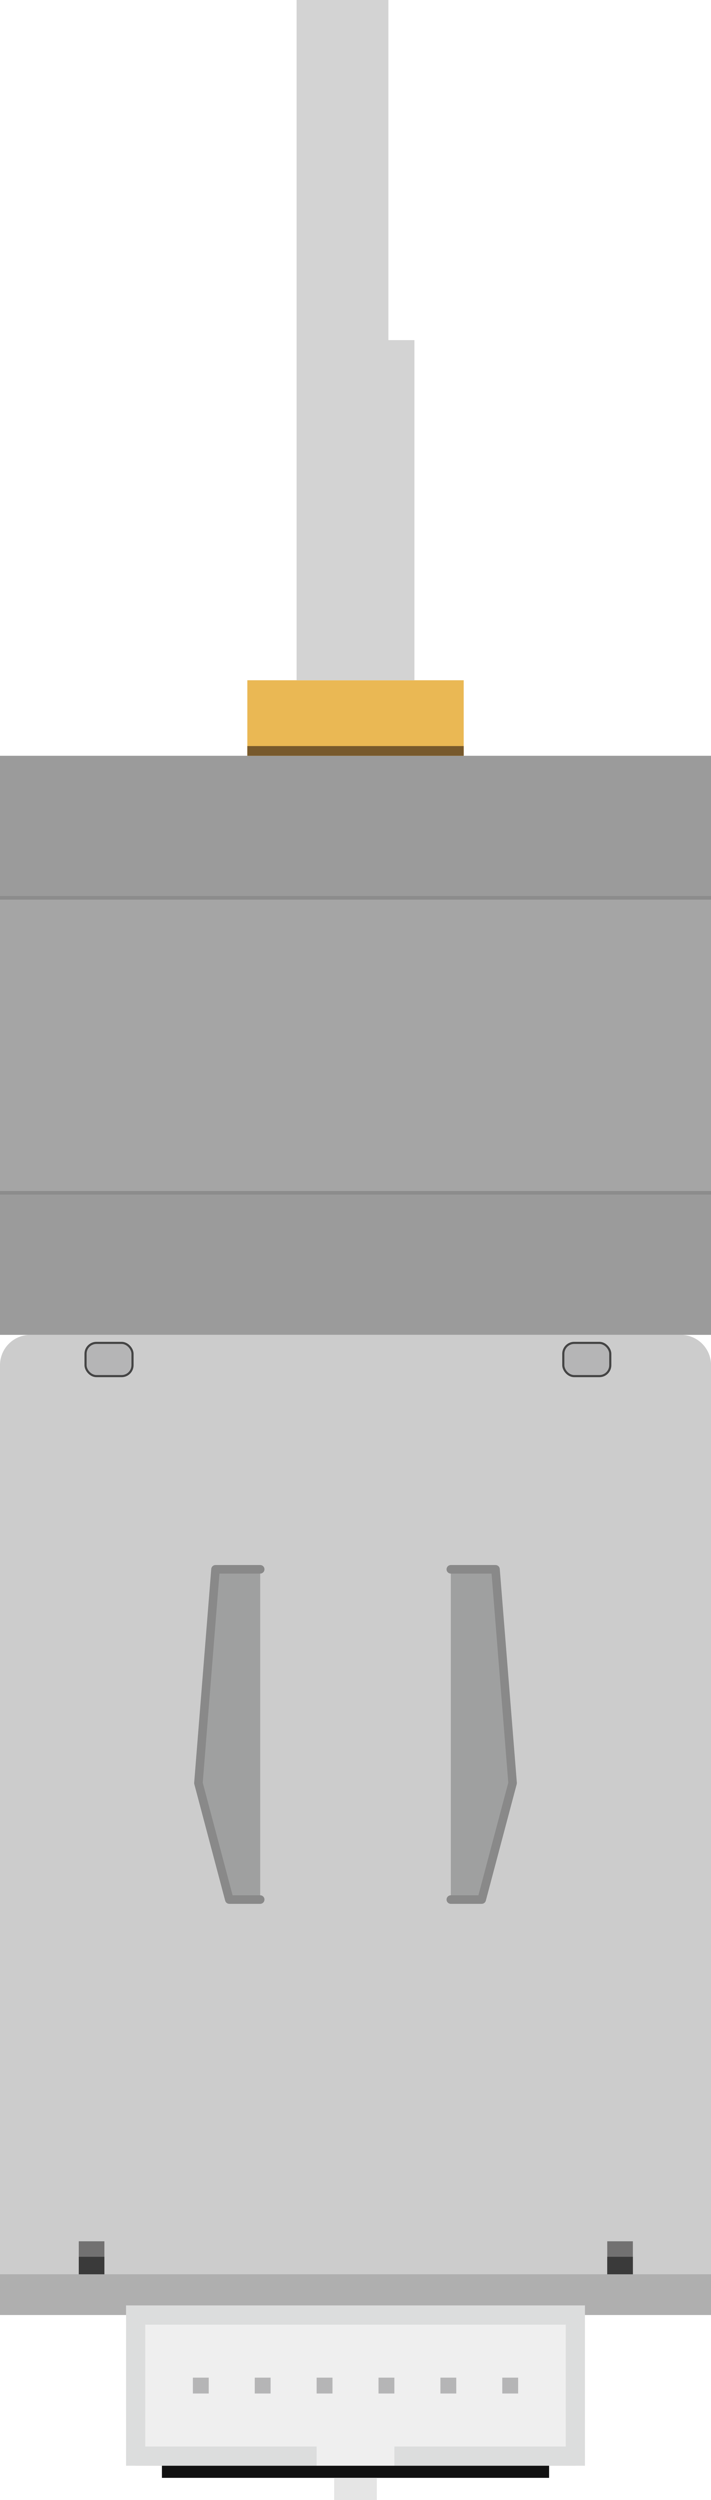 <svg xmlns="http://www.w3.org/2000/svg" viewBox="0 0 332.98 1169.53"><defs><style>.cls-1{fill:#ccc;}.cls-2{fill:#9b9b9b;}.cls-3{fill:#afafaf;}.cls-4{fill:#a5a5a5;}.cls-5{fill:#eab854;}.cls-6{fill:#8c8c8c;}.cls-14,.cls-7{fill:#b5b5b6;}.cls-7{stroke:#444;stroke-miterlimit:10;}.cls-8{fill:#9fa0a0;stroke:#898989;stroke-linecap:round;stroke-linejoin:round;stroke-width:4px;}.cls-9{fill:#efefef;}.cls-10{fill:#dcdddd;}.cls-11{fill:#d3d3d3;}.cls-12{fill:#111;}.cls-13{fill:#e5e5e5;}.cls-15{fill:#727171;}.cls-16{fill:#3a3a3a;}.cls-17{fill:#77592c;}</style></defs><title>资源 121</title><g id="图层_2" data-name="图层 2"><g id="图层_1-2" data-name="图层 1"><path class="cls-1" d="M14.17,624.48H318.81A14.17,14.17,0,0,1,333,638.65V1064a0,0,0,0,1,0,0H0a0,0,0,0,1,0,0V638.65A14.17,14.17,0,0,1,14.17,624.48Z"/><rect class="cls-2" y="558.03" width="332.98" height="66.45"/><rect class="cls-3" y="1063.95" width="332.98" height="19.07"/><rect class="cls-2" y="353.57" width="332.98" height="66.45"/><rect class="cls-4" y="420.03" width="332.98" height="138"/><rect class="cls-5" x="115.83" y="318.24" width="101.33" height="35.33"/><rect class="cls-6" y="419.18" width="332.98" height="1.69"/><rect class="cls-6" y="557.18" width="332.98" height="1.69"/><rect class="cls-7" x="40.06" y="628.23" width="22" height="15.55" rx="5.11" ry="5.11"/><rect class="cls-7" x="263.81" y="628.23" width="22" height="15.55" rx="5.11" ry="5.11"/><polyline class="cls-8" points="121.86 734.16 100.93 734.16 92.93 834.16 107.39 888.66 121.86 888.66"/><polyline class="cls-8" points="211.13 734.16 232.06 734.16 240.06 834.16 225.59 888.66 211.13 888.66"/><polyline class="cls-9" points="148.29 1153.53 63.53 1153.53 63.53 1083.03 269.45 1083.03 269.45 1153.53 184.69 1153.53"/><polygon class="cls-10" points="273.95 1153.53 184.69 1153.53 184.69 1144.53 264.95 1144.53 264.95 1087.53 68.03 1087.53 68.03 1144.53 148.29 1144.53 148.29 1153.53 59.03 1153.53 59.03 1078.53 273.95 1078.53 273.95 1153.53"/><polygon class="cls-11" points="181.9 0 138.9 0 138.9 318.24 194.09 318.24 194.09 159.12 181.9 159.12 181.9 0"/><rect class="cls-12" x="75.83" y="1153.53" width="181.33" height="5.67"/><rect class="cls-13" x="156.49" y="1159.19" width="20" height="10.33"/><rect class="cls-14" x="90.33" y="1112.32" width="7.42" height="7.42"/><rect class="cls-14" x="119.31" y="1112.32" width="7.42" height="7.42"/><rect class="cls-14" x="148.29" y="1112.32" width="7.42" height="7.42"/><rect class="cls-14" x="177.27" y="1112.32" width="7.42" height="7.42"/><rect class="cls-14" x="206.26" y="1112.32" width="7.42" height="7.42"/><rect class="cls-14" x="235.24" y="1112.32" width="7.42" height="7.42"/><rect class="cls-15" x="36.89" y="1048.53" width="12" height="15.43"/><rect class="cls-16" x="36.89" y="1055.78" width="12" height="8.18"/><rect class="cls-15" x="284.39" y="1048.53" width="12" height="15.43"/><rect class="cls-16" x="284.39" y="1055.78" width="12" height="8.18"/><rect class="cls-17" x="115.83" y="349.03" width="101.33" height="4.55"/></g></g></svg>